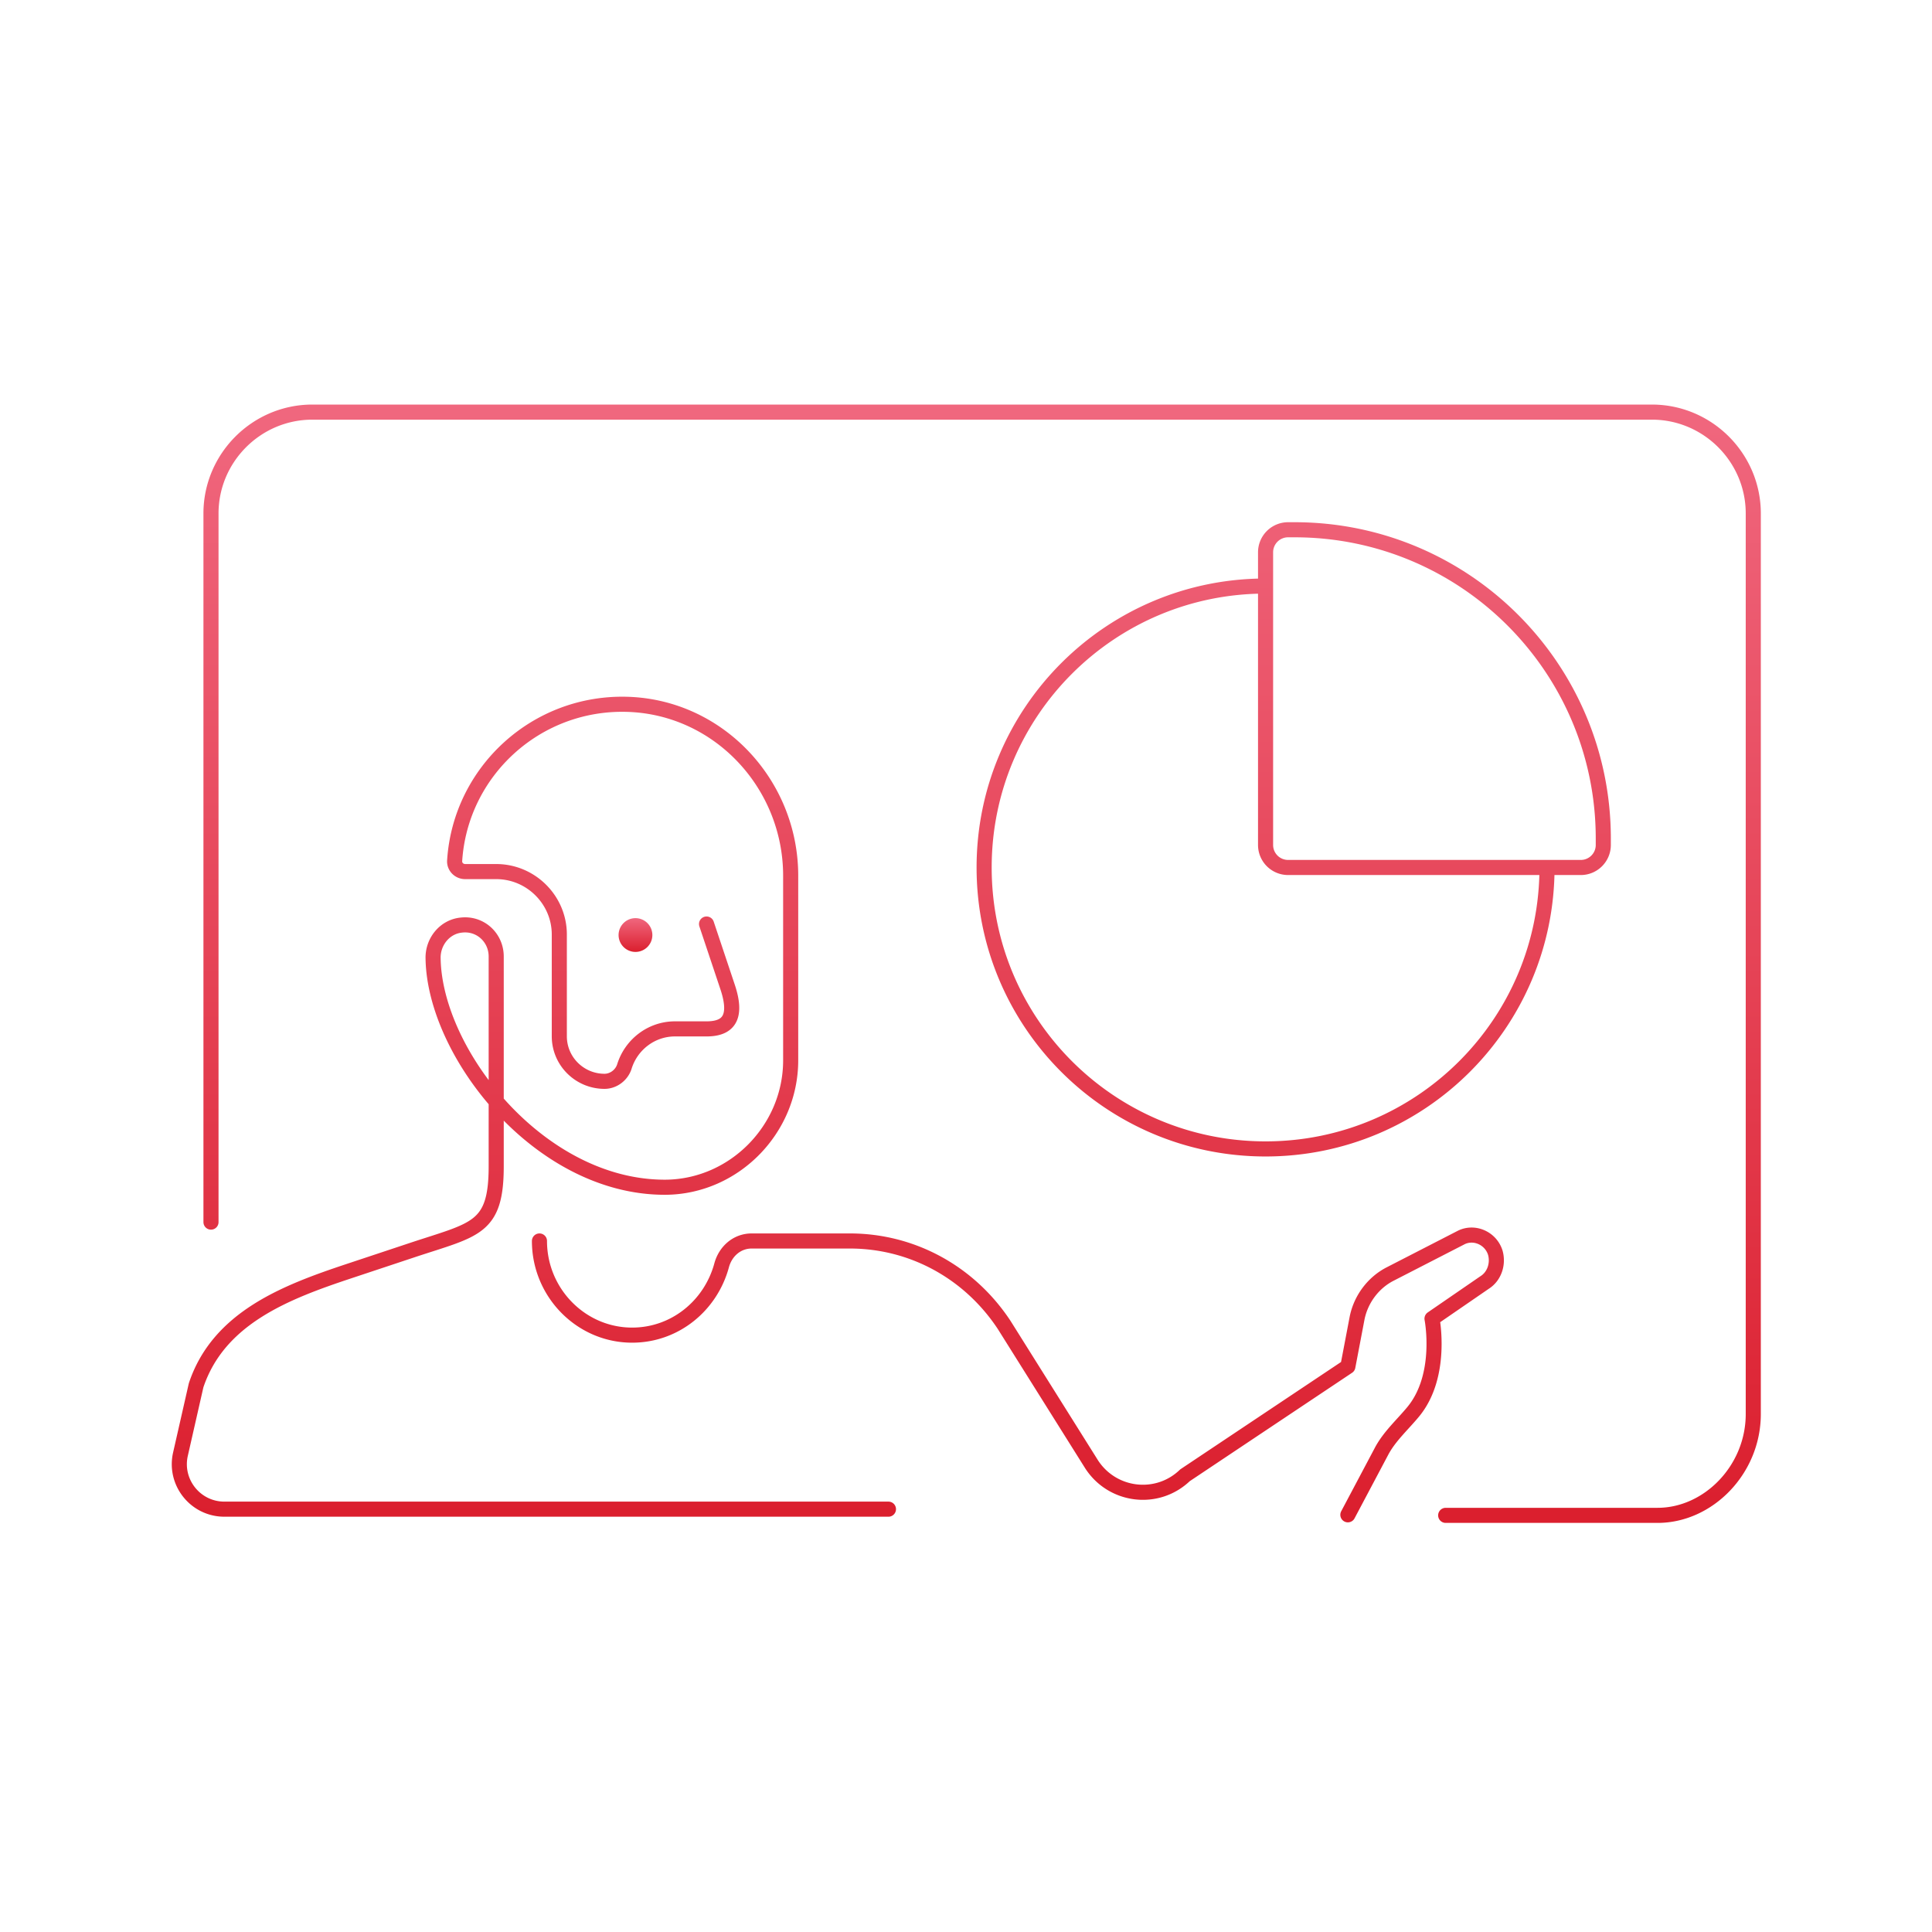 <svg xmlns="http://www.w3.org/2000/svg" width="320" height="320" fill="none" viewBox="0 0 320 320"><path stroke="url(#a)" stroke-linecap="round" stroke-linejoin="round" stroke-miterlimit="10" stroke-width="2.5" d="M256.233 143.683c0 25.745-20.87 46.615-46.615 46.615s-46.615-20.87-46.615-46.615 20.87-46.615 46.615-46.615m-92.592 55.979 3.484 10.422c1.742 5.21 0 6.947-3.484 6.947H111.8c-3.919 0-7.229 2.606-8.361 6.167-.436 1.476-1.829 2.518-3.31 2.518-4.094 0-7.49-3.3-7.49-7.469v-16.848c0-5.732-4.703-10.422-10.452-10.422h-5.139c-1.045 0-1.829-.868-1.742-1.824.959-14.764 13.5-26.314 28.568-25.88 15.155.434 27.087 13.201 27.087 28.399v30.57c0 11.377-9.319 20.93-20.729 21.017-20.816.087-38.235-22.146-38.497-37.865-.087-2.779 1.917-5.298 4.704-5.558 3.135-.348 5.748 2.084 5.748 5.21v34.739c0 10.422-3.484 10.422-13.935 13.896L57.8 210.54c-10.452 3.474-21.59 7.727-25.32 18.915l-2.59 11.399c-1.06 4.667 2.486 9.111 7.273 9.111h109.991m-57.803-44.42c0 8.577 6.904 15.595 15.343 15.595 7.16 0 13.041-4.939 14.832-11.567.639-2.339 2.557-4.028 4.986-4.028h16.238c10.356 0 19.818 5.198 25.571 13.906l14.48 23.082c3.452 5.328 10.868 6.238 15.471 1.82l26.978-18.015 1.534-8.057c.64-3.119 2.685-5.848 5.498-7.278l11.635-5.978c2.174-1.17 4.987 0 5.754 2.469.511 1.819-.128 3.899-1.79 4.939l-8.694 5.978s1.851 9.409-3.11 15.418c-1.797 2.176-3.976 4.105-5.281 6.607l-5.546 10.463m-188.304-48.48V85.041c0-9.23 7.552-16.782 16.782-16.782h221.888c9.23 0 16.782 7.552 16.782 16.782v149.168c0 9.23-7.459 16.782-15.85 16.782h-35.096M214.413 87.745h-1.066a3.73 3.73 0 0 0-3.729 3.729v48.48a3.73 3.73 0 0 0 3.729 3.729h48.48c2.06 0 3.729-1.67 3.729-3.729v-1.066c0-28.246-22.897-51.143-51.143-51.143"/><path fill="url(#b)" d="M105.201 157.667a2.797 2.797 0 1 0 0-5.593 2.797 2.797 0 0 0 0 5.593"/><defs><linearGradient id="a" x1="160.049" x2="160.049" y1="68.259" y2="250.991" gradientUnits="userSpaceOnUse"><stop stop-color="#F0677E"/><stop offset="1" stop-color="#DB1F2E"/></linearGradient><linearGradient id="b" x1="105.201" x2="105.201" y1="152.073" y2="157.667" gradientUnits="userSpaceOnUse"><stop stop-color="#F0677E"/><stop offset="1" stop-color="#DB1F2E"/></linearGradient></defs></svg>